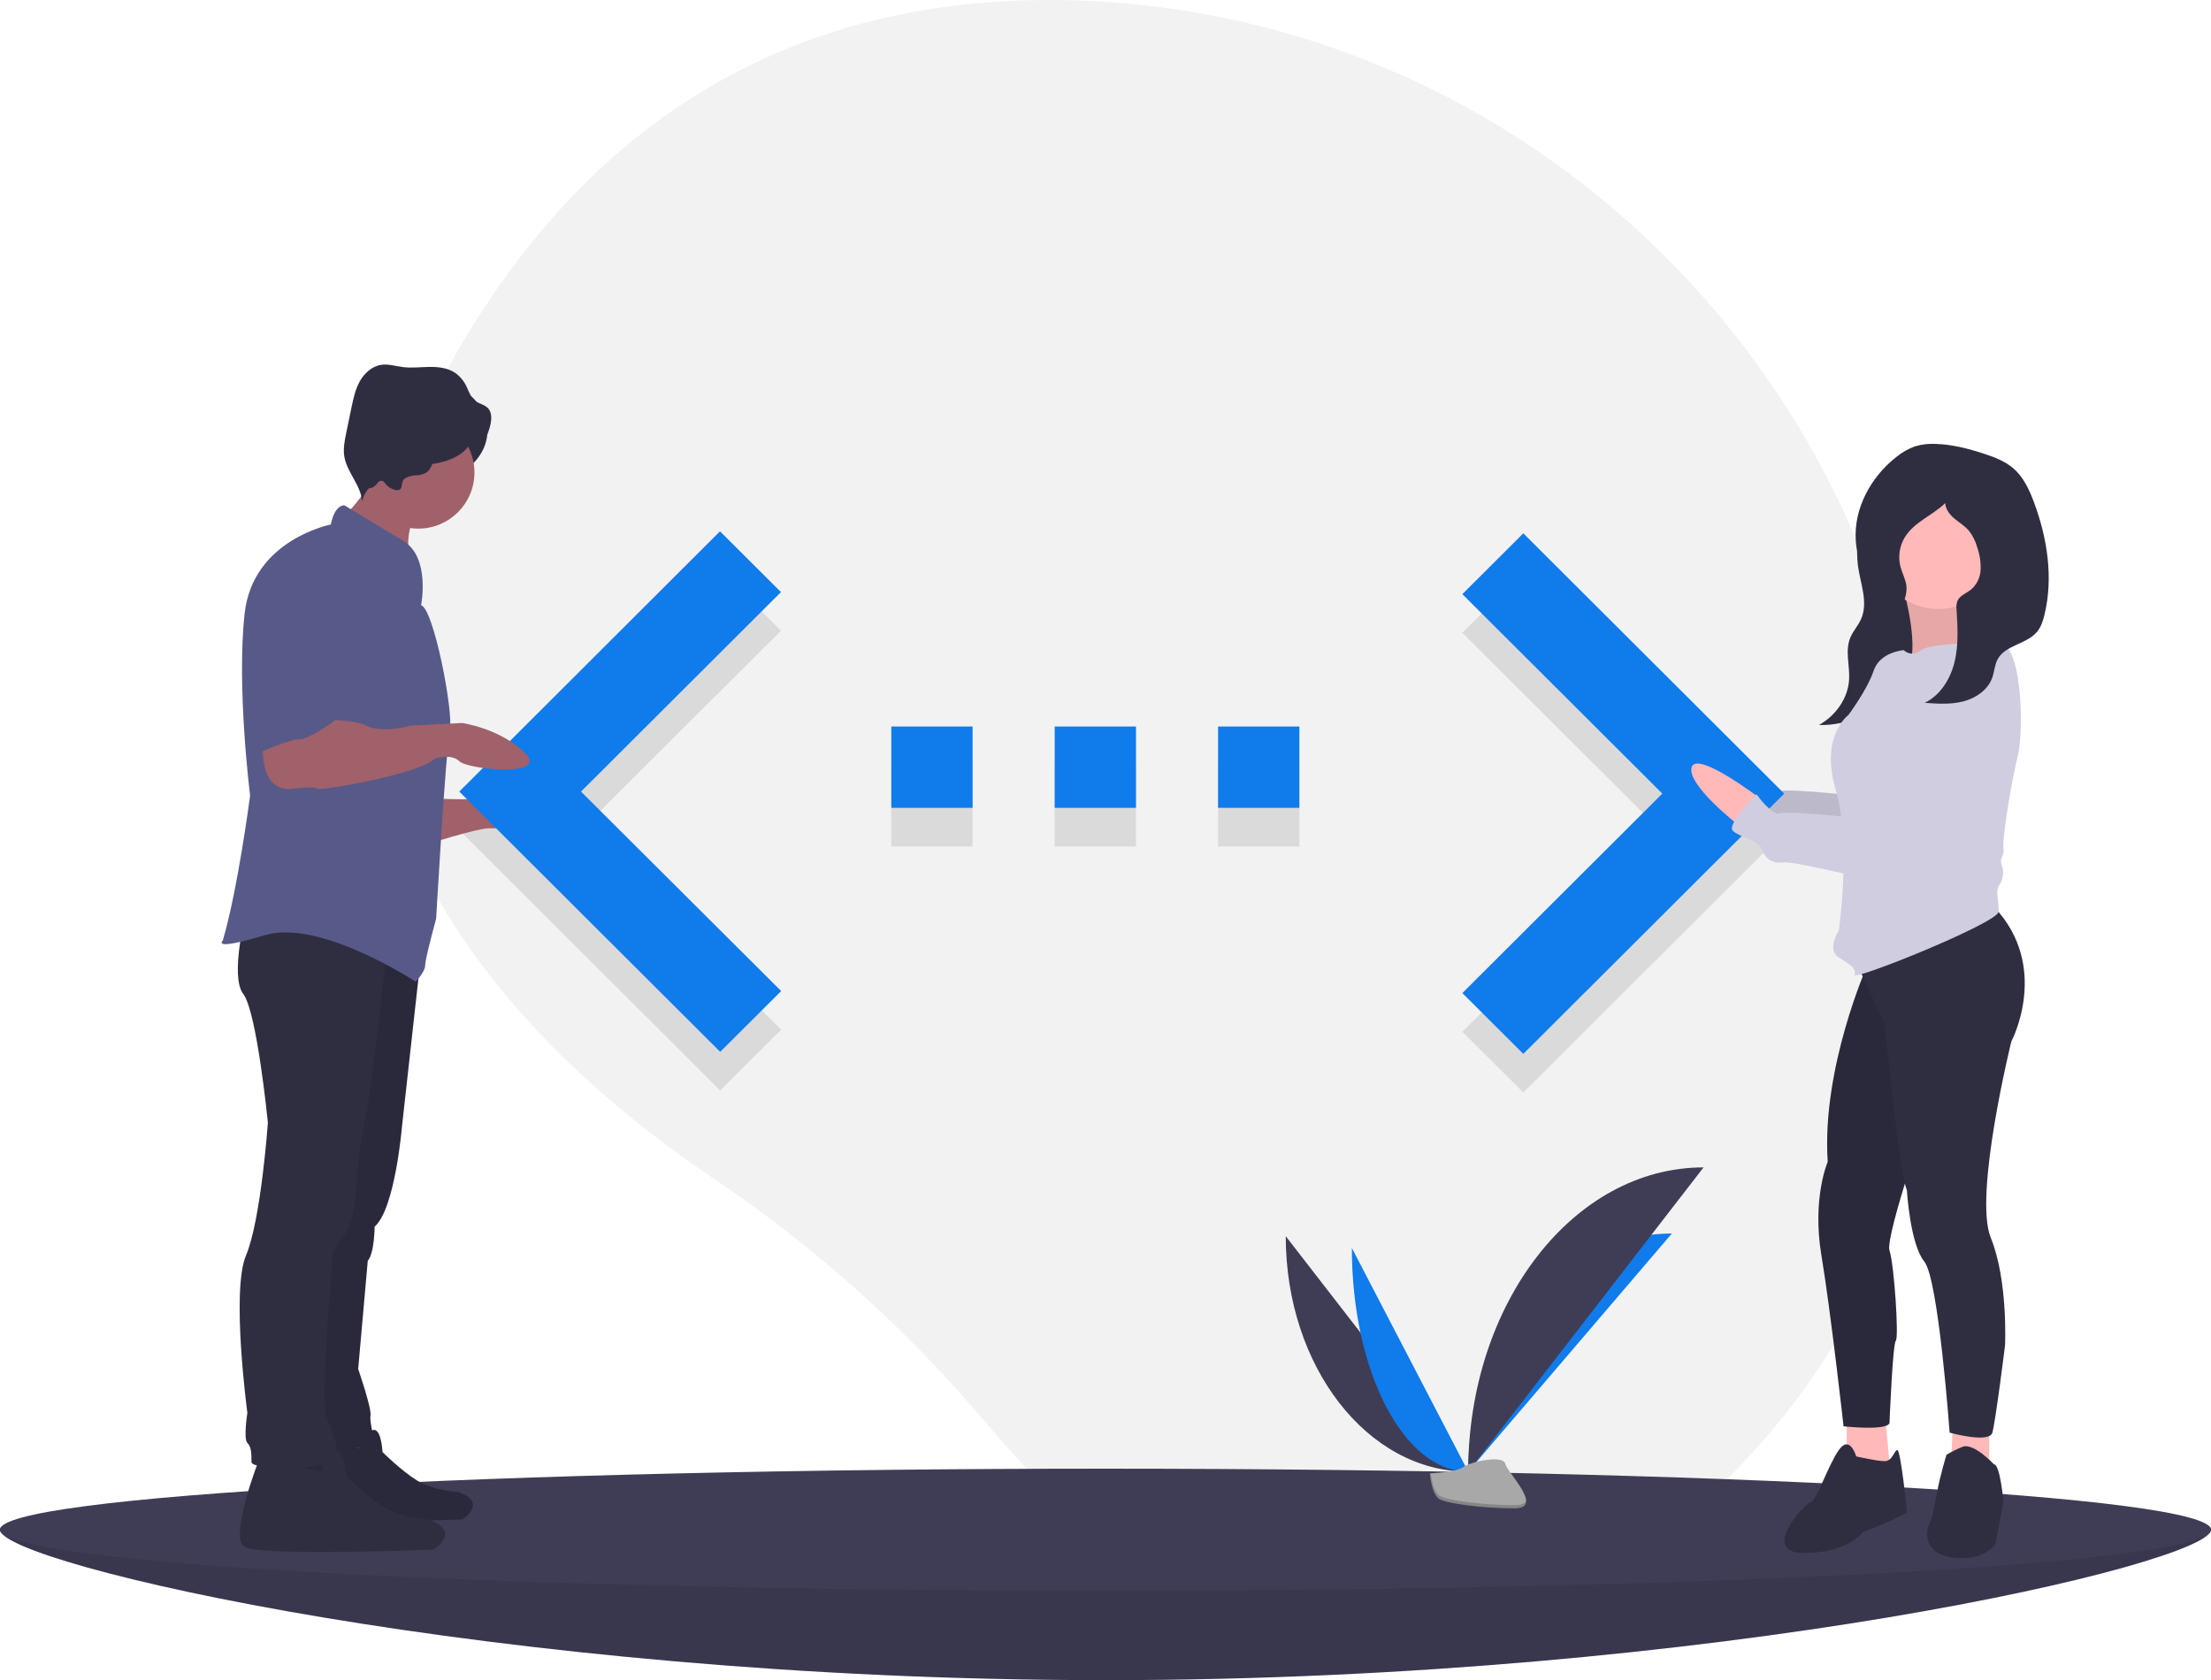 <svg width="596" height="453" viewBox="0 0 596 453" fill="none" xmlns="http://www.w3.org/2000/svg">
<path d="M512.18 180.581C485.985 77.492 395.471 3.076 289.227 0.091C233.059 -1.487 173.955 17.156 130.923 82.396C53.998 199.018 135.65 279.608 192.576 317.903C220.078 336.441 244.859 358.732 266.2 384.129C304.652 429.795 378.624 486.54 466.721 397.629C530.573 333.186 529.629 249.248 512.18 180.581Z" fill="#F2F2F2"/>
<path opacity="0.1" d="M394.193 278.169L448.096 224.388L394.193 170.606L410.626 154.214L480.963 224.388L410.626 294.561L394.193 278.169Z" fill="black"/>
<path opacity="0.1" d="M240.262 228.225H262.174V206.296H240.262V228.225ZM350.26 206.296H328.348V228.225H350.26V206.296ZM284.305 228.225H306.217V206.296H284.305V228.225Z" fill="black"/>
<path opacity="0.1" d="M210.572 277.621L156.614 223.84L210.517 170.058L194.083 153.666L123.802 223.84L194.138 294.013L210.572 277.621Z" fill="black"/>
<path d="M596 412.431C596 421.514 462.581 453 298 453C133.419 453 0 421.514 0 412.431C0 403.347 133.419 420.106 298 420.106C462.581 420.106 596 403.347 596 412.431Z" fill="#3F3D56"/>
<path opacity="0.1" d="M596 412.431C596 421.514 462.581 453 298 453C133.419 453 0 421.514 0 412.431C0 403.347 133.419 420.106 298 420.106C462.581 420.106 596 403.347 596 412.431Z" fill="black"/>
<path d="M298 428.878C462.581 428.878 596 421.514 596 412.431C596 403.347 462.581 395.984 298 395.984C133.419 395.984 0 403.347 0 412.431C0 421.514 133.419 428.878 298 428.878Z" fill="#3F3D56"/>
<path d="M346.587 333.299C346.587 368.395 368.587 396.793 395.774 396.793L346.587 333.299Z" fill="#3F3D56"/>
<path d="M395.774 396.793C395.774 361.304 420.324 332.585 450.664 332.585L395.774 396.793Z" fill="#107BEB"/>
<path d="M364.408 336.48C364.408 369.817 378.437 396.793 395.774 396.793L364.408 336.48Z" fill="#107BEB"/>
<path d="M395.774 396.793C395.774 351.445 424.15 314.75 459.218 314.75L395.774 396.793Z" fill="#3F3D56"/>
<path d="M385.426 397.241C385.426 397.241 392.402 397.026 394.504 395.528C396.606 394.03 405.234 392.241 405.756 394.644C406.277 397.046 416.238 406.594 408.363 406.657C400.488 406.721 390.064 405.43 387.966 404.151C385.868 402.871 385.426 397.241 385.426 397.241Z" fill="#A8A8A8"/>
<path opacity="0.2" d="M408.504 405.821C400.628 405.885 390.205 404.593 388.107 403.314C386.509 402.34 385.872 398.845 385.659 397.232C385.512 397.238 385.426 397.241 385.426 397.241C385.426 397.241 385.868 402.871 387.966 404.151C390.064 405.43 400.488 406.721 408.363 406.657C410.637 406.639 411.422 405.83 411.379 404.631C411.063 405.355 410.196 405.807 408.504 405.821Z" fill="black"/>
<path d="M474.134 209.892C474.134 209.892 457.268 197.076 455.988 201.774C454.708 206.472 468.363 217.148 468.363 217.148L474.134 209.892Z" fill="#FFB9B9"/>
<path opacity="0.1" d="M474.134 209.892C474.134 209.892 457.268 197.076 455.988 201.774C454.708 206.472 468.363 217.148 468.363 217.148L474.134 209.892Z" fill="black"/>
<path d="M529.811 169.317C529.811 169.317 509.755 205.191 509.329 210.315C508.902 215.44 508.902 215.867 507.195 215.44C505.488 215.013 482.018 212.451 479.885 213.305C477.751 214.159 473.484 208.18 473.484 208.18C473.484 208.18 465.376 216.294 467.083 218.003C468.79 219.711 473.91 220.565 474.764 222.7C475.617 224.836 476.897 226.971 480.738 226.544C484.579 226.117 510.609 233.377 514.023 232.096C517.436 230.814 518.29 228.679 519.997 228.679C521.704 228.679 525.117 226.971 525.117 226.544C525.117 226.117 537.066 203.482 537.066 203.482C537.066 203.482 551.148 172.733 529.811 169.317Z" fill="#D0CDE1"/>
<path opacity="0.1" d="M529.811 169.317C529.811 169.317 509.755 205.191 509.329 210.315C508.902 215.44 508.902 215.867 507.195 215.44C505.488 215.013 482.018 212.451 479.885 213.305C477.751 214.159 473.484 208.18 473.484 208.18C473.484 208.18 465.376 216.294 467.083 218.003C468.79 219.711 473.91 220.565 474.764 222.7C475.617 224.836 476.897 226.971 480.738 226.544C484.579 226.117 510.609 233.377 514.023 232.096C517.436 230.814 518.29 228.679 519.997 228.679C521.704 228.679 525.117 226.971 525.117 226.544C525.117 226.117 537.066 203.482 537.066 203.482C537.066 203.482 551.148 172.733 529.811 169.317Z" fill="black"/>
<path d="M500.713 145.667C500.532 147.935 500.568 150.215 500.823 152.476C501.471 157.383 503.728 162.497 501.596 167.077C500.822 168.74 499.511 170.188 498.797 171.871C497.285 175.432 498.656 179.382 498.45 183.173C498.185 188.07 495.073 192.788 490.339 195.471C498.427 195.723 506.118 191.721 511.207 186.268C516.295 180.815 519.129 174.051 521.254 167.284C522.346 164.106 523.046 160.806 523.338 157.458C523.507 155.535 523.282 153.597 522.676 151.764C521.928 149.973 520.944 148.291 519.75 146.763C518.475 144.97 517.166 143.141 515.286 141.807C512.971 140.164 508.506 138.515 505.434 138.754C501.666 139.047 500.872 143.05 500.713 145.667Z" fill="#2F2E41"/>
<path d="M513.169 159.067C513.169 159.067 517.863 175.723 514.023 180.421C510.182 185.118 537.066 178.285 537.066 178.285C537.066 178.285 523.837 165.046 530.238 156.505L513.169 159.067Z" fill="#FFB9B9"/>
<path opacity="0.1" d="M513.169 159.067C513.169 159.067 517.863 175.723 514.023 180.421C510.182 185.118 537.066 178.285 537.066 178.285C537.066 178.285 523.837 165.046 530.238 156.505L513.169 159.067Z" fill="black"/>
<path d="M394.193 267.753L448.096 213.971L394.193 160.19L410.626 143.798L480.963 213.971L410.626 284.145L394.193 267.753Z" fill="#107BEB"/>
<path d="M497.807 381.142V393.527L504.208 401.214L509.755 398.651L508.048 380.715L497.807 381.142Z" fill="#FFB9B9"/>
<path d="M500.367 392.673C500.367 392.673 498.66 386.694 495.673 390.964C492.686 395.235 489.699 404.63 487.992 405.057C486.285 405.485 474.337 418.724 486.285 418.724C498.234 418.724 502.074 413.172 502.074 413.172C502.074 413.172 514.023 408.474 514.023 407.62C514.023 406.766 512.316 390.964 511.462 390.964C510.609 390.964 510.182 393.954 508.048 393.954C505.915 393.954 500.367 392.673 500.367 392.673Z" fill="#2F2E41"/>
<path d="M526.398 383.277L525.971 394.808L536.212 399.078V382.423L526.398 383.277Z" fill="#FFB9B9"/>
<path d="M537.493 394.808C537.493 394.808 531.945 388.829 528.958 390.11C527.48 390.705 526.053 391.419 524.691 392.245C524.691 392.245 522.984 397.797 522.13 402.495C521.277 407.193 520.85 409.328 519.997 411.036C519.143 412.745 518.29 419.151 526.824 420.005C535.359 420.859 537.919 416.161 537.919 416.161L540.053 405.057C540.053 405.057 539.2 394.808 537.493 394.808Z" fill="#2F2E41"/>
<path d="M503.355 260.282C503.355 260.282 490.979 288.041 492.686 313.238C492.686 313.238 488.419 323.061 490.979 338.435C493.54 353.81 496.954 384.558 496.954 384.558C496.954 384.558 508.475 385.84 509.329 383.704C509.329 383.704 510.182 362.351 511.036 361.497C511.889 360.643 510.609 340.998 509.329 337.154C508.049 333.31 521.277 295.301 521.277 295.301L517.863 247.897L503.355 260.282Z" fill="#2F2E41"/>
<path opacity="0.1" d="M503.355 260.282C503.355 260.282 490.979 288.041 492.686 313.238C492.686 313.238 488.419 323.061 490.979 338.435C493.54 353.81 496.954 384.558 496.954 384.558C496.954 384.558 508.475 385.84 509.329 383.704C509.329 383.704 510.182 362.351 511.036 361.497C511.889 360.643 510.609 340.998 509.329 337.154C508.049 333.31 521.277 295.301 521.277 295.301L517.863 247.897L503.355 260.282Z" fill="black"/>
<path d="M499.941 258.574L508.048 276.084C508.048 276.084 511.889 315.801 514.023 320.925C514.023 320.925 514.876 335.446 518.717 340.143C522.557 344.841 525.544 386.267 525.544 386.267C525.544 386.267 536.212 389.256 537.066 386.267C537.919 383.277 540.48 362.778 540.48 362.778C540.48 362.778 541.333 345.268 536.639 333.737C531.945 322.207 542.187 280.781 542.187 280.781C542.187 280.781 552.855 260.709 537.493 244.481L499.941 258.574Z" fill="#2F2E41"/>
<path d="M522.557 164.192C532.22 164.192 540.053 156.353 540.053 146.682C540.053 137.012 532.22 129.173 522.557 129.173C512.894 129.173 505.061 137.012 505.061 146.682C505.061 156.353 512.894 164.192 522.557 164.192Z" fill="#FFB9B9"/>
<path d="M538.773 173.161C538.773 173.161 520.424 173.161 517.863 175.296C517.23 175.899 516.39 176.235 515.516 176.235C514.642 176.235 513.802 175.899 513.169 175.296C513.169 175.296 506.768 175.723 505.061 180.848C503.354 185.972 498.234 192.806 498.234 192.806C498.234 192.806 490.553 198.357 494.82 212.878C499.087 227.398 495.673 250.887 495.673 250.887C495.673 250.887 492.26 256.011 495.673 258.147C499.087 260.282 500.367 261.136 499.941 262.844C499.514 264.553 538.773 248.751 538.773 245.762C538.773 242.772 537.919 240.21 538.773 238.929C539.626 237.647 540.48 235.512 539.626 233.377C538.773 231.242 540.48 230.814 540.053 228.679C539.626 226.544 542.187 210.742 543.894 203.909C545.6 197.076 545.174 173.588 538.773 173.161Z" fill="#D0CDE1"/>
<path d="M474.134 215.017C474.134 215.017 457.268 202.201 455.988 206.899C454.708 211.596 468.363 222.273 468.363 222.273L474.134 215.017Z" fill="#FFB9B9"/>
<path d="M529.811 175.296C529.811 175.296 509.755 211.169 509.329 216.294C508.902 221.419 508.902 221.846 507.195 221.419C505.488 220.992 482.018 218.43 479.885 219.284C477.751 220.138 473.484 214.159 473.484 214.159C473.484 214.159 465.376 222.273 467.083 223.981C468.79 225.69 473.91 226.544 474.764 228.679C475.617 230.814 476.897 232.95 480.738 232.523C484.579 232.096 510.609 239.356 514.023 238.075C517.436 236.793 518.29 234.658 519.997 234.658C521.704 234.658 525.117 232.95 525.117 232.523C525.117 232.096 537.066 209.461 537.066 209.461C537.066 209.461 551.148 178.712 529.811 175.296Z" fill="#D0CDE1"/>
<path d="M513.893 157.869C513.651 156.135 512.764 154.562 512.308 152.871C511.952 151.518 511.873 150.107 512.076 148.722C512.279 147.338 512.759 146.008 513.489 144.815C515.998 140.758 520.925 138.961 524.361 135.654C524.432 137.339 525.6 138.778 526.891 139.862C528.182 140.945 529.663 141.824 530.756 143.107C531.806 144.461 532.572 146.013 533.007 147.67C533.68 149.591 533.982 151.622 533.896 153.655C533.847 154.671 533.592 155.667 533.146 156.581C532.701 157.495 532.074 158.31 531.305 158.974C530.025 159.986 528.236 160.565 527.618 162.075C527.375 162.83 527.305 163.63 527.413 164.416C527.706 169.115 527.979 173.897 526.874 178.473C525.768 183.049 523.06 187.47 518.815 189.498C522.303 189.746 525.865 189.987 529.25 189.106C532.634 188.225 535.871 186.006 537.038 182.706C537.613 181.079 537.668 179.268 538.486 177.748C540.556 173.9 546.272 173.725 549.08 170.378C550.204 169.039 550.747 167.313 551.15 165.612C553.521 155.599 551.855 144.966 548.246 135.33C547.002 132.009 545.453 128.665 542.785 126.331C540.514 124.345 537.614 123.25 534.747 122.315C530.562 120.951 526.251 119.834 521.852 119.69C519.941 119.577 518.025 119.801 516.191 120.351C514.381 121.006 512.696 121.966 511.211 123.191C504.32 128.557 499.628 137.133 500.251 145.849C500.627 151.123 502.86 156.114 505.728 160.554C506.732 162.107 509.102 165.418 511.305 164.442C513.303 163.556 514.155 159.742 513.893 157.869Z" fill="#2F2E41"/>
<path d="M240.262 217.809H262.174V195.88H240.262V217.809ZM350.26 195.88H328.348V217.809H350.26V195.88ZM284.305 217.809H306.217V195.88H284.305V217.809Z" fill="#107BEB"/>
<path d="M112.958 130.529C123.141 130.529 131.395 124.085 131.395 116.137C131.395 108.188 123.141 101.744 112.958 101.744C102.776 101.744 94.521 108.188 94.521 116.137C94.521 124.085 102.776 130.529 112.958 130.529Z" fill="#2F2E41"/>
<path d="M116.093 215.223C116.093 215.223 132.686 216.33 135.636 214.115C138.586 211.901 151.123 217.068 152.229 220.02C153.335 222.972 134.53 223.341 131.58 223.341C128.63 223.341 114.618 227.77 114.618 227.77L116.093 215.223Z" fill="#A0616A"/>
<path d="M81.924 387.127C81.924 387.127 74.191 406.644 78.225 408.999C82.26 411.355 124.624 409.672 124.624 409.672C124.624 409.672 131.685 405.298 123.616 402.269C123.616 402.269 116.891 401.933 112.52 399.241C108.149 396.549 103.106 391.502 103.106 391.502C103.106 391.502 102.77 384.099 100.08 385.781C99.275 386.312 98.59 387.005 98.069 387.816C97.548 388.628 97.202 389.539 97.054 390.492L81.924 387.127Z" fill="#2F2E41"/>
<path opacity="0.1" d="M81.924 387.127C81.924 387.127 74.191 406.644 78.225 408.999C82.26 411.355 124.624 409.672 124.624 409.672C124.624 409.672 131.685 405.298 123.616 402.269C123.616 402.269 116.891 401.933 112.52 399.241C108.149 396.549 103.106 391.502 103.106 391.502C103.106 391.502 102.77 384.099 100.08 385.781C99.275 386.312 98.59 387.005 98.069 387.816C97.548 388.628 97.202 389.539 97.054 390.492L81.924 387.127Z" fill="black"/>
<path d="M210.572 267.205L156.614 213.423L210.517 159.642L194.083 143.25L123.802 213.423L194.138 283.597L210.572 267.205Z" fill="#107BEB"/>
<path d="M70 393.098C70 393.098 61.519 414.502 65.944 417.085C70.369 419.668 116.83 417.823 116.83 417.823C116.83 417.823 124.574 413.026 115.724 409.704C115.724 409.704 108.349 409.335 103.555 406.383C98.762 403.431 93.231 397.895 93.231 397.895C93.231 397.895 92.862 389.776 89.912 391.621C89.029 392.203 88.278 392.964 87.707 393.853C87.135 394.743 86.756 395.743 86.593 396.788L70 393.098Z" fill="#2F2E41"/>
<path d="M113.511 257.293L108.349 303.791C108.349 303.791 106.505 325.933 100.974 330.731C100.974 330.731 100.974 337.742 99.13 339.956L96.549 369.11C96.549 369.11 100.237 379.812 99.868 381.658C99.499 383.503 101.343 389.407 100.974 390.145C100.605 390.883 83.275 390.145 83.275 390.145L86.962 330.731L98.393 248.067L113.511 257.293Z" fill="#2F2E41"/>
<path opacity="0.1" d="M113.511 257.293L108.349 303.791C108.349 303.791 106.505 325.933 100.974 330.731C100.974 330.731 100.974 337.742 99.13 339.956L96.549 369.11C96.549 369.11 100.237 379.812 99.868 381.658C99.499 383.503 101.343 389.407 100.974 390.145C100.605 390.883 83.275 390.145 83.275 390.145L86.962 330.731L98.393 248.067L113.511 257.293Z" fill="black"/>
<path d="M104.293 255.816C104.293 255.816 100.237 293.827 98.393 301.946C97.234 307.292 96.494 312.721 96.181 318.183C96.181 318.183 95.812 329.993 92.493 333.314C91.522 334.276 90.759 335.428 90.252 336.697C89.744 337.967 89.503 339.328 89.543 340.695C89.543 340.695 86.225 377.967 88.068 382.396C89.912 386.824 91.756 390.514 89.912 393.467C88.068 396.419 67.787 396.419 67.787 394.205C67.787 391.99 67.787 390.145 66.681 389.038C65.575 387.931 66.681 380.919 66.681 380.919C66.681 380.919 62.256 348.075 66.313 338.48C70.369 328.885 72.212 302.684 72.212 302.684C72.212 302.684 69.263 272.792 65.575 267.995C61.888 263.197 66.313 246.222 66.313 246.222L104.293 255.816Z" fill="#2F2E41"/>
<path d="M93.911 137.777C94.34 138.754 95.366 139.299 96.3 139.814C101.714 142.799 106.246 147.126 110.711 151.404C109.596 147.626 109.834 143.577 111.382 139.955C111.915 138.719 112.614 137.391 112.233 136.101C111.952 135.152 111.145 134.467 110.363 133.862C108.541 132.452 106.637 131.152 104.66 129.968C103.28 129.142 100.441 126.941 98.857 127.18C98.773 129.323 98.73 131.238 97.793 133.24C97.57 133.715 94.075 138.151 93.911 137.777Z" fill="#A0616A"/>
<path d="M112.774 142.523C121.124 142.523 127.892 135.748 127.892 127.392C127.892 119.036 121.124 112.262 112.774 112.262C104.424 112.262 97.656 119.036 97.656 127.392C97.656 135.748 104.424 142.523 112.774 142.523Z" fill="#A0616A"/>
<path d="M113.511 163.189C113.511 163.189 116.093 150.272 108.718 145.844C101.343 141.416 92.862 136.249 92.862 136.249C92.862 136.249 90.281 135.88 89.174 141.416C89.174 141.416 68.156 145.475 65.944 165.403C63.731 185.331 67.419 214.485 67.419 214.485C67.419 214.485 64.1 239.948 60.044 253.602C60.044 253.602 56.725 256.555 71.475 252.126C86.225 247.698 112.036 264.673 112.036 264.673C112.036 264.673 114.618 262.09 114.618 260.245C114.618 258.4 117.568 247.698 117.568 247.698C117.568 247.698 120.149 202.306 121.255 197.14C122.361 191.973 116.83 163.927 113.511 163.189Z" fill="#575A89"/>
<path d="M109.211 128.951C110.119 128.447 111.138 128.176 112.176 128.161C113.216 128.145 114.231 127.842 115.109 127.286C116.537 126.189 116.642 124.068 117.687 122.601C119.199 120.476 122.217 120.22 124.821 120.327C126.414 120.392 128.13 120.487 129.471 119.625C130.848 118.739 131.472 117.072 131.937 115.501C132.486 113.643 132.841 111.372 131.48 109.994C130.535 109.038 129.044 108.849 127.994 108.008C126.906 107.137 126.458 105.72 125.867 104.457C125.193 102.918 124.129 101.584 122.778 100.586C120.798 99.209 118.269 98.9 115.858 98.926C113.447 98.952 111.026 99.269 108.633 98.973C106.673 98.73 104.718 98.078 102.764 98.367C100.274 98.736 98.213 100.616 96.986 102.815C95.759 105.015 95.233 107.526 94.722 109.993L93.334 116.702C92.903 118.783 92.471 120.919 92.803 123.018C93.492 127.369 97.337 130.828 97.602 135.225C97.855 134.011 98.405 132.879 99.202 131.929C100 130.98 101.02 130.244 102.173 129.787C102.461 129.645 102.789 129.605 103.104 129.674C103.486 129.796 103.709 130.178 103.95 130.498C104.582 131.339 106.566 132.614 107.691 132.018C108.697 131.484 107.946 129.81 109.211 128.951Z" fill="#2F2E41"/>
<path d="M71.106 197.878C71.106 197.878 68.525 214.116 79.219 212.639C79.219 212.639 84.75 211.901 85.487 212.639C86.225 213.377 113.511 208.58 117.199 204.521C117.199 204.521 121.624 203.044 123.836 205.259C126.049 207.473 148.173 209.687 141.536 203.044C134.898 196.402 124.574 194.926 124.574 194.926L110.562 195.664C110.562 195.664 103.187 197.878 98.762 195.664C94.337 193.45 81.8 194.188 81.8 194.188L71.106 197.878Z" fill="#A0616A"/>
<path d="M86.225 146.582C86.225 146.582 69.631 148.427 69.631 172.414V203.044C69.631 203.044 78.85 198.985 80.694 199.354C82.537 199.723 89.912 194.557 89.912 194.557C89.912 194.557 98.393 174.629 97.656 169.093C96.918 163.558 97.287 147.32 86.225 146.582Z" fill="#575A89"/>
<path d="M112.774 125.362C120.615 125.362 126.971 122.058 126.971 117.982C126.971 113.906 120.615 110.601 112.774 110.601C104.934 110.601 98.578 113.906 98.578 117.982C98.578 122.058 104.934 125.362 112.774 125.362Z" fill="#2F2E41"/>
<path d="M99.499 131.636C102.249 131.636 104.477 126.101 104.477 119.273C104.477 112.446 102.249 106.911 99.499 106.911C96.75 106.911 94.521 112.446 94.521 119.273C94.521 126.101 96.75 131.636 99.499 131.636Z" fill="#2F2E41"/>
</svg>
